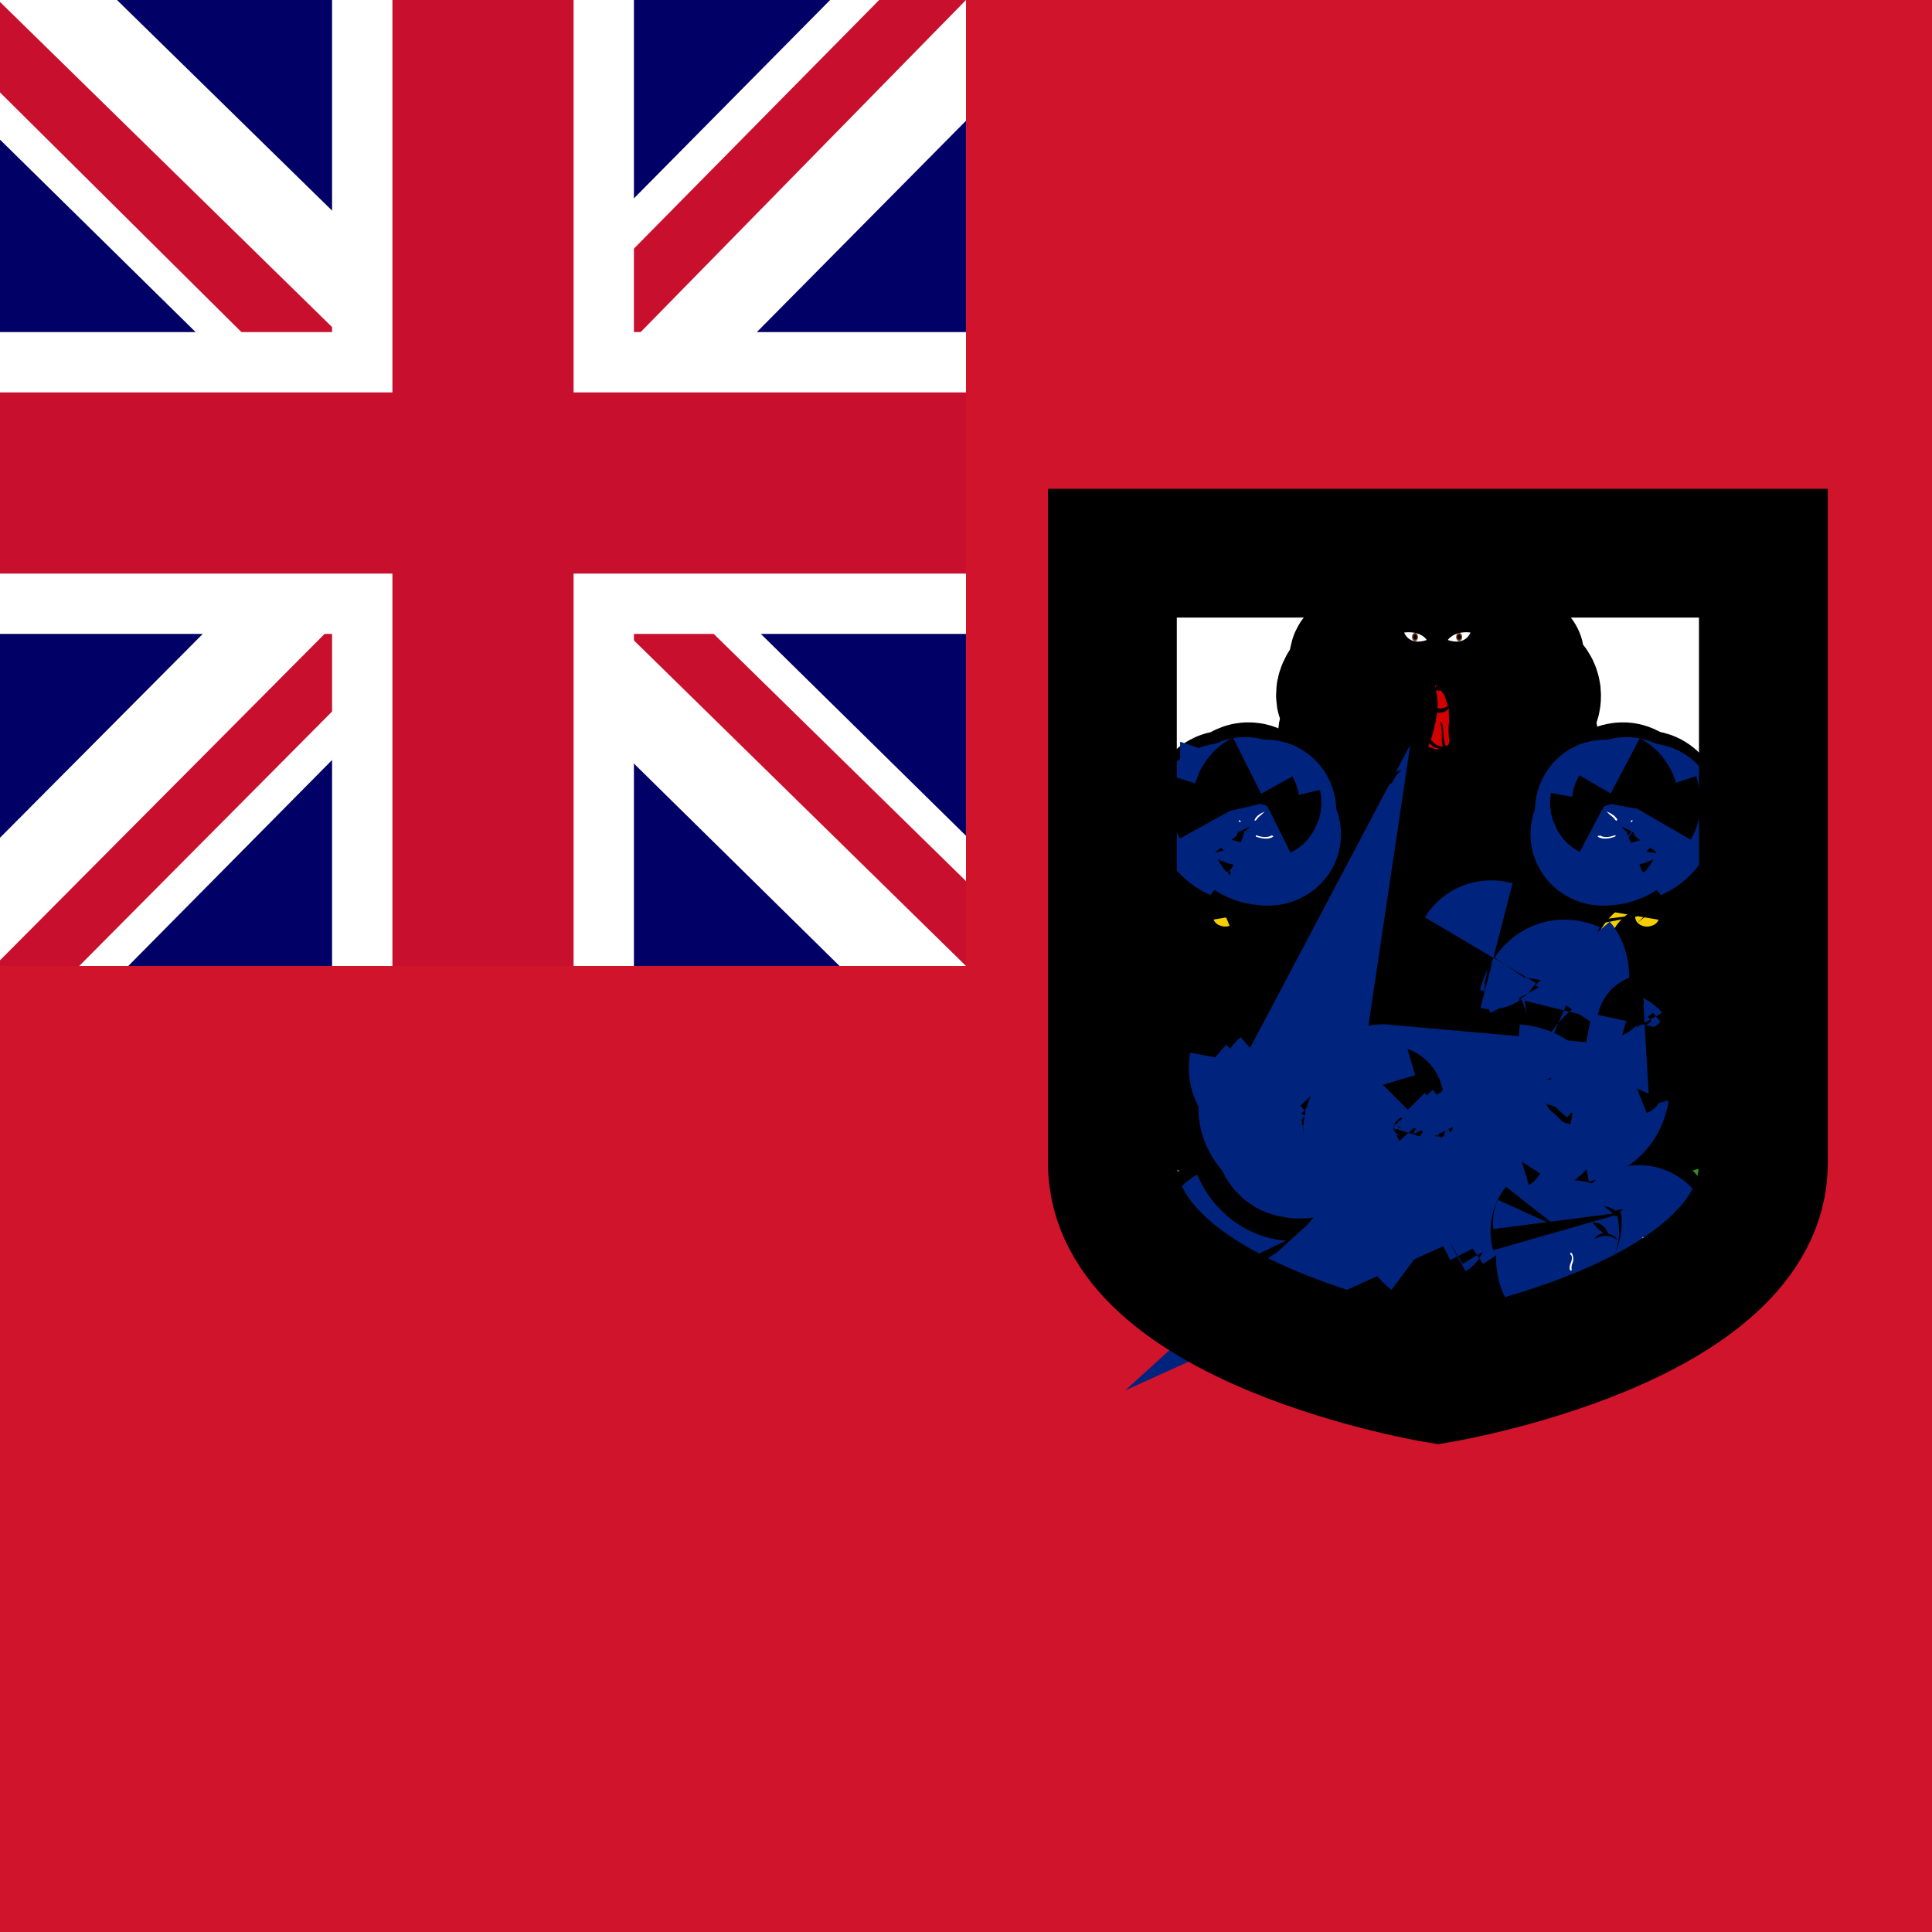 <svg width="18" height="18" viewBox="0 0 18 18" fill="none" xmlns="http://www.w3.org/2000/svg">
<rect x="0" y="0" width="18" height="18" fill="#333333" stroke="none"/>
<g id="bm" clip-path="url(#clip0_186_5361)">
<path id="Vector" d="M0 0H18V18H0V0Z" fill="#CF142B"/>
<path id="Vector_2" d="M0 0H9V9H0V0Z" fill="#000066"/>
<path id="Vector_3" d="M9 0V1.125L5.66 4.5L9 7.787V9H7.822L4.465 5.695L1.195 9H0V7.805L3.27 4.518L0 1.301V0H1.09L4.465 3.305L7.734 0H9Z" fill="white"/>
<path id="Vector_4" d="M3.234 5.695L3.428 6.293L0.738 9H0V8.947L3.234 5.695ZM5.414 5.484L6.363 5.625L9 8.209V9L5.414 5.484ZM9 0L5.625 3.445L5.555 2.672L8.191 0H9ZM0 0.018L3.393 3.34L2.355 3.199L0 0.861V0.018Z" fill="#C8102E"/>
<path id="Vector_5" d="M3.094 0V9H5.906V0H3.094ZM0 3.094V5.906H9V3.094H0Z" fill="white"/>
<path id="Vector_6" d="M0 3.656V5.344H9V3.656H0ZM3.656 0V9H5.344V0H3.656Z" fill="#C8102E"/>
<path id="Vector_7" d="M16.418 5.154V10.835C16.418 12.351 13.391 12.847 13.391 12.847C13.391 12.847 10.35 12.354 10.35 10.829V5.154H16.418Z" fill="white"/>
<path id="Vector_8" d="M16.418 10.835C16.418 12.35 13.391 12.846 13.391 12.846C13.391 12.846 10.35 12.354 10.35 10.828C10.35 10.828 10.35 10.705 10.413 10.638C10.413 10.638 10.378 10.888 10.571 11.081C10.571 11.081 10.42 10.807 10.571 10.543C10.571 10.543 10.515 10.888 10.726 11.081C10.726 11.081 10.61 10.803 10.74 10.494C10.74 10.494 10.677 10.997 10.909 11.102C10.909 11.102 10.972 10.807 10.877 10.624C10.877 10.624 11.039 10.688 11.028 11.109C11.028 11.109 11.081 11.046 11.091 10.74C11.091 10.74 11.102 11.092 11.218 11.173C11.218 11.173 11.26 11.137 11.204 10.979C11.151 10.825 11.225 10.768 11.239 10.768C11.239 10.768 11.214 10.944 11.359 11.078C11.359 11.078 11.299 10.8 11.387 10.761C11.387 10.761 11.366 10.997 11.552 11.046C11.552 11.046 11.566 10.979 11.524 10.905C11.524 10.905 11.489 10.818 11.517 10.747C11.517 10.747 11.573 10.958 11.654 10.993C11.654 10.993 11.608 10.867 11.654 10.747C11.654 10.747 11.661 10.923 11.823 10.997C11.823 10.997 11.717 10.856 11.752 10.709L12.765 10.758L13.289 10.782L14.86 10.677L15.127 10.441C15.127 10.441 15.236 10.585 15.068 10.821C15.068 10.821 15.233 10.793 15.289 10.529C15.289 10.529 15.356 10.673 15.264 10.839C15.264 10.839 15.447 10.649 15.475 10.441C15.475 10.441 15.546 10.645 15.37 10.863C15.37 10.863 15.528 10.807 15.595 10.579C15.595 10.579 15.648 10.719 15.496 10.912C15.496 10.912 15.781 10.768 15.778 10.456C15.778 10.456 15.89 10.624 15.757 10.863C15.757 10.863 15.897 10.733 15.918 10.536C15.918 10.536 15.996 10.624 15.908 10.867C15.908 10.867 16.084 10.698 16.115 10.519C16.115 10.519 16.15 10.688 15.999 10.898C15.999 10.898 16.105 10.87 16.203 10.666C16.203 10.666 16.228 10.751 16.14 10.898C16.14 10.898 16.235 10.881 16.298 10.691C16.298 10.691 16.312 10.803 16.28 10.902C16.28 10.902 16.358 10.856 16.375 10.645C16.375 10.645 16.414 10.712 16.414 10.8V10.828L16.418 10.835Z" fill="#2F8F22"/>
<path id="Vector_9" d="M14.861 7.548C14.861 7.548 14.755 7.57 14.618 7.527C14.485 7.485 14.428 7.503 14.386 7.527C14.386 7.527 14.443 7.418 14.309 7.33C14.309 7.33 14.351 7.443 14.291 7.492C14.291 7.492 14.267 7.517 14.232 7.482C14.232 7.482 14.186 7.429 14.137 7.397C14.137 7.397 14.249 7.355 14.228 7.239C14.207 7.123 14.144 7.112 14.116 7.095C14.11 7.123 14.11 7.151 14.116 7.179C14.116 7.179 13.989 7.109 14.158 7.014C14.327 6.919 14.298 6.859 14.263 6.81C14.231 6.76 14.189 6.717 14.14 6.684C14.14 6.684 14.175 6.74 14.165 6.786C14.161 6.828 14.081 6.856 14.098 6.782C14.116 6.698 14.098 6.712 14.098 6.631C14.098 6.631 14.246 6.68 14.309 6.532C14.309 6.532 14.362 6.381 14.175 6.307C14.175 6.307 14.221 6.371 14.2 6.413C14.2 6.413 14.158 6.49 14.112 6.434C14.066 6.374 14.031 6.357 14.035 6.286C14.035 6.286 14.21 6.311 14.161 6.121C14.161 6.121 14.133 6.248 13.908 6.079C13.908 6.079 14.056 5.931 13.996 5.812C13.996 5.812 13.982 5.759 13.827 5.787C13.827 5.787 13.961 5.703 13.905 5.629C13.905 5.629 13.877 5.583 13.746 5.643C13.746 5.643 13.796 5.562 13.669 5.467C13.669 5.467 13.588 5.509 13.546 5.552C13.546 5.552 13.462 5.446 13.405 5.4C13.405 5.4 13.307 5.439 13.282 5.552C13.282 5.552 13.233 5.499 13.131 5.467C13.131 5.467 13.079 5.566 13.145 5.643C13.145 5.643 13.096 5.643 13.008 5.604C13.008 5.604 12.906 5.562 12.924 5.643C12.938 5.727 12.945 5.748 12.966 5.791C12.966 5.791 12.741 5.738 12.748 5.861C12.751 5.903 12.761 5.944 12.78 5.981C12.799 6.019 12.825 6.052 12.857 6.079C12.857 6.079 12.73 6.248 12.621 6.121C12.621 6.121 12.579 6.163 12.664 6.269C12.664 6.269 12.748 6.357 12.678 6.416C12.678 6.416 12.59 6.487 12.548 6.346C12.548 6.346 12.4 6.49 12.572 6.599C12.572 6.599 12.681 6.662 12.794 6.564C12.794 6.564 12.759 6.845 12.653 6.789C12.653 6.789 12.59 6.747 12.702 6.687C12.702 6.687 12.534 6.666 12.509 6.828C12.509 6.828 12.488 6.951 12.636 7.004C12.636 7.004 12.745 7.046 12.632 7.13C12.632 7.13 12.548 7.19 12.6 7.285C12.6 7.285 12.664 7.383 12.502 7.397C12.502 7.397 12.418 7.397 12.382 7.383C12.382 7.383 12.347 7.454 12.372 7.524C12.372 7.524 12.287 7.464 12.108 7.531C11.922 7.601 11.932 7.552 11.922 7.573L11.869 7.657C11.869 7.657 11.964 7.784 11.968 7.773L11.947 7.914L11.999 7.935L12.375 7.766L12.762 7.566L13.079 7.58L13.272 7.626L13.528 7.647L13.718 7.548H13.986L14.277 7.696L14.615 7.896L14.791 7.932L14.924 7.921V7.647L14.861 7.548Z" fill="#D40000" stroke="black" stroke-width="1.2" stroke-linejoin="round"/>
<path id="Vector_10" d="M11.799 7.865C11.799 7.865 11.943 7.942 12.009 7.854C12.009 7.854 12.087 7.699 11.911 7.643C11.911 7.643 12.006 7.531 11.9 7.425C11.9 7.425 11.848 7.369 11.756 7.408C11.756 7.408 11.714 7.327 11.626 7.33C11.626 7.33 11.542 7.33 11.517 7.418C11.517 7.418 11.408 7.376 11.348 7.439C11.348 7.439 11.243 7.552 11.384 7.643L11.489 7.654L11.588 7.604L11.7 7.636C11.7 7.636 11.672 7.749 11.799 7.865Z" fill="#D40000" stroke="black" stroke-width="1.2" stroke-linejoin="round"/>
<path id="Vector_11" d="M15.082 7.597C15.13 7.592 15.18 7.602 15.223 7.626C15.265 7.65 15.3 7.686 15.321 7.731C15.416 7.949 15.215 8.068 15.215 8.068C15.229 8.114 15.233 8.181 15.233 8.181C15.511 8.216 15.461 8.525 15.461 8.525L15.367 8.448C15.208 8.385 15.04 8.525 14.924 8.75C14.807 8.982 14.86 9.084 14.881 9.359C14.902 9.629 15.342 9.795 15.342 9.795L14.997 10.674C14.864 11.025 14.579 10.881 14.495 10.803C14.417 10.733 14.396 10.775 14.357 10.803C14.315 10.839 14.544 11.014 14.126 11.183C13.718 11.348 13.644 11.475 13.573 11.517C13.507 11.559 13.222 11.535 13.197 11.496C13.162 11.461 13.18 11.461 13.071 11.394C12.965 11.334 12.786 11.271 12.589 11.176C12.392 11.081 12.396 10.958 12.399 10.934C12.399 10.909 12.47 10.705 12.238 10.867C12.005 11.032 11.809 10.79 11.809 10.79C11.767 10.73 11.57 10.213 11.57 10.213C11.529 10.069 11.479 9.928 11.418 9.791C11.418 9.791 11.408 9.819 11.58 9.721C11.745 9.626 11.826 9.464 11.886 9.302C11.942 9.141 11.886 8.863 11.865 8.81C11.844 8.754 11.717 8.497 11.559 8.445C11.401 8.388 11.292 8.529 11.292 8.529C11.292 8.529 11.246 8.213 11.524 8.177C11.524 8.177 11.524 8.114 11.541 8.068C11.541 8.068 11.345 7.949 11.436 7.731C11.436 7.731 11.499 7.58 11.675 7.597L11.633 7.682C11.633 7.682 11.591 8.125 12.241 7.829C12.892 7.527 12.87 7.471 13.247 7.661L13.514 7.657C13.514 7.657 13.904 7.471 14.03 7.552C14.157 7.632 14.604 7.882 14.604 7.882C14.604 7.882 15.04 8.047 15.131 7.741L15.082 7.597Z" fill="#64B4D1" stroke="black" stroke-width="1.2"/>
<path id="Vector_12" d="M13.117 9.527C13.117 9.527 13.095 9.39 13.074 9.302C13.074 9.302 13.025 9.165 13.11 9.063L13.208 8.947C13.208 8.947 13.271 8.863 13.349 8.852C13.349 8.852 13.433 8.852 13.437 8.835C13.444 8.817 13.531 8.676 13.739 8.835C13.739 8.835 13.799 8.729 13.904 8.708C13.904 8.708 14.01 8.68 14.066 8.757C14.066 8.757 14.185 8.666 14.291 8.817C14.291 8.817 14.431 8.733 14.544 8.898C14.544 8.898 14.681 8.828 14.769 8.972C14.857 9.123 14.839 9.183 14.839 9.183L14.91 9.422L15.138 9.703L14.6 9.907H14.358L13.876 10.034L13.022 10.1L12.786 9.819L13.12 9.527H13.117Z" fill="white" stroke="#00247D" stroke-width="1.2" stroke-miterlimit="10"/>
<path id="Vector_13" d="M12.396 10.951C12.396 10.951 12.27 10.955 12.203 10.993C12.14 11.021 12.09 11.057 12.017 11.106C12.017 11.106 11.978 11.152 11.83 11.123C11.83 11.123 11.581 11.064 11.581 11.264C11.581 11.264 11.268 11.285 11.394 11.556C11.394 11.556 11.479 11.767 11.655 11.619C11.655 11.619 11.542 11.777 11.76 11.841C11.76 11.841 11.915 11.883 11.96 11.718C11.96 11.718 11.985 11.654 11.925 11.577C11.925 11.577 12.002 11.563 12.052 11.482C12.052 11.482 11.894 11.686 12.069 11.763C12.069 11.763 12.291 11.816 12.305 11.588C12.305 11.588 12.284 11.475 12.372 11.436C12.372 11.436 12.547 11.394 12.621 11.204C12.621 11.204 12.372 11.067 12.396 10.951ZM11.88 8.93C11.88 8.93 11.683 8.842 11.588 8.93C11.588 8.93 11.461 8.852 11.324 8.93C11.324 8.93 11.194 9.014 11.102 9.113C11.102 9.113 11.039 9.165 11.06 9.338C11.06 9.338 11.095 9.461 11.074 9.517C11.074 9.517 11.032 9.51 10.944 9.615C10.944 9.615 10.839 9.738 10.733 9.626C10.733 9.626 10.769 9.787 10.951 9.759C10.951 9.759 10.864 9.83 10.937 10.005C10.937 10.005 10.997 10.132 10.902 10.294C10.902 10.294 11.064 10.23 11.06 10.041C11.06 10.041 11.043 9.914 11.095 9.83C11.095 9.83 11.043 9.907 11.152 10.079C11.152 10.079 11.236 10.206 11.169 10.332C11.169 10.332 11.324 10.276 11.31 10.086C11.292 9.896 11.204 9.974 11.261 9.798C11.261 9.798 11.278 9.889 11.324 9.939C11.359 9.968 11.385 10.007 11.4 10.05C11.415 10.093 11.418 10.14 11.408 10.185C11.408 10.185 11.5 10.065 11.479 9.946C11.473 9.892 11.457 9.839 11.433 9.791L11.725 9.622L11.876 9.359L11.88 8.93Z" fill="#D40000" stroke="black" stroke-width="1.2" stroke-linejoin="round"/>
<path id="Vector_14" d="M11.433 9.686C11.433 9.686 11.306 9.679 11.292 9.581M11.074 9.518C11.074 9.518 11.116 9.518 11.159 9.56C11.159 9.56 11.183 9.602 11.229 9.595" stroke="black" stroke-width="1.2" stroke-miterlimit="10"/>
<path id="Vector_15" d="M11.612 9.323C11.612 9.323 11.548 9.323 11.51 9.295C11.51 9.295 11.475 9.27 11.457 9.309C11.457 9.309 11.422 9.365 11.482 9.39C11.482 9.39 11.562 9.432 11.44 9.509C11.44 9.509 11.58 9.453 11.524 9.383C11.524 9.383 11.46 9.341 11.482 9.323C11.482 9.323 11.489 9.309 11.517 9.323C11.541 9.344 11.591 9.337 11.612 9.323Z" fill="black"/>
<path id="Vector_16" d="M13.536 9.668L13.606 9.646L13.117 7.959H13.1L13.536 9.668Z" fill="#784421" stroke="black" stroke-width="1.2"/>
<path id="Vector_17" d="M11.9 11.543C11.9 11.543 11.788 11.476 11.69 11.553C11.69 11.553 11.704 11.511 11.777 11.493C11.777 11.493 11.816 11.381 11.925 11.391C11.925 11.391 11.879 11.448 11.819 11.49C11.819 11.49 11.886 11.497 11.907 11.543H11.9Z" fill="black"/>
<path id="Vector_18" d="M11.496 11.805C11.496 11.805 11.314 11.692 11.416 11.499C11.416 11.499 11.444 11.446 11.5 11.457C11.5 11.457 11.613 11.492 11.525 11.65C11.525 11.65 11.479 11.752 11.5 11.808L11.496 11.805ZM11.869 11.991C11.869 11.991 11.609 11.871 11.69 11.667C11.69 11.667 11.714 11.597 11.771 11.604C11.771 11.604 11.873 11.611 11.852 11.745C11.852 11.745 11.823 11.871 11.869 11.991Z" fill="#64B4D1" stroke="#00247D" stroke-width="1.2" stroke-miterlimit="2.6"/>
<path id="Vector_19" d="M11.813 11.236C11.813 11.236 11.735 11.296 11.707 11.335C11.707 11.335 11.672 11.293 11.63 11.271C11.63 11.271 11.679 11.261 11.704 11.282C11.704 11.282 11.746 11.247 11.813 11.236Z" fill="black"/>
<path id="Vector_20" d="M12.045 11.938C12.045 11.938 12.256 11.889 12.214 11.675C12.214 11.675 12.193 11.583 12.108 11.597C12.108 11.597 12.003 11.625 12.069 11.759C12.069 11.759 12.112 11.85 12.045 11.938Z" fill="#64B4D1" stroke="#00247D" stroke-width="1.2" stroke-miterlimit="2.6"/>
<path id="Vector_21" d="M12.972 7.478L13.173 7.545C13.173 7.545 13.359 7.625 13.602 7.545L13.788 7.474L13.661 7.664V7.766L13.739 7.879C13.739 7.879 13.69 7.9 13.549 7.808C13.549 7.808 13.394 7.689 13.208 7.808C13.208 7.808 13.102 7.879 13.021 7.879L13.141 7.745L13.095 7.622L12.969 7.471L12.972 7.478Z" fill="#F5CE00" stroke="black" stroke-width="1.2" stroke-miterlimit="2.6"/>
<path id="Vector_22" d="M12.126 11.69C12.126 11.69 12.133 11.675 12.126 11.672L12.108 11.679C12.108 11.679 12.087 11.714 12.108 11.763C12.108 11.763 12.126 11.795 12.115 11.827L12.119 11.841C12.119 11.841 12.129 11.837 12.129 11.827C12.129 11.827 12.14 11.798 12.119 11.763C12.119 11.763 12.098 11.714 12.126 11.69Z" fill="white"/>
<path id="Vector_23" d="M14.952 7.865C14.952 7.865 14.808 7.942 14.741 7.854C14.741 7.854 14.671 7.699 14.847 7.643C14.847 7.643 14.748 7.531 14.847 7.425C14.847 7.425 14.903 7.369 14.995 7.408C14.995 7.408 15.037 7.327 15.125 7.33C15.125 7.33 15.209 7.33 15.234 7.418C15.234 7.418 15.346 7.376 15.409 7.439C15.409 7.439 15.508 7.552 15.364 7.643L15.265 7.654L15.163 7.604L15.054 7.636C15.054 7.636 15.082 7.749 14.952 7.865Z" fill="#D40000" stroke="black" stroke-width="1.2" stroke-linejoin="round"/>
<path id="Vector_24" d="M13.789 7.748C13.789 7.748 13.789 7.776 13.76 7.783C13.76 7.783 13.725 7.794 13.704 7.751V7.741C13.704 7.723 13.697 7.671 13.753 7.625C13.753 7.625 13.848 7.551 14.024 7.642C14.194 7.738 14.367 7.826 14.544 7.906C14.544 7.906 14.65 7.962 14.819 7.969C14.819 7.969 15.051 7.987 15.146 7.825C15.146 7.825 15.223 7.702 15.146 7.621C15.146 7.621 15.117 7.586 15.068 7.593C15.043 7.599 15.02 7.614 15.005 7.635C15.005 7.635 14.966 7.685 15.005 7.723C15.005 7.723 15.061 7.758 15.082 7.688C15.082 7.695 15.1 7.748 15.072 7.79C15.072 7.79 14.931 8.001 14.544 7.787L14.045 7.502C14.045 7.502 13.792 7.372 13.637 7.576C13.637 7.576 13.514 7.744 13.672 7.853C13.672 7.853 13.792 7.924 13.862 7.811C13.862 7.811 13.926 7.702 13.827 7.657C13.827 7.657 13.746 7.614 13.711 7.699C13.676 7.783 13.774 7.804 13.781 7.744C13.781 7.744 13.781 7.73 13.792 7.744L13.789 7.748Z" fill="#F5CE00" stroke="black" stroke-width="1.2" stroke-miterlimit="2.6"/>
<path id="Vector_25" d="M11.788 8.62V8.304C11.788 8.276 11.788 8.262 11.83 8.226C11.865 8.198 11.908 8.146 11.96 8.286C11.96 8.286 12.073 8.163 12.111 8.146C12.111 8.146 12.178 8.093 12.224 8.17C12.224 8.17 12.284 8.079 12.329 8.058C12.329 8.058 12.442 7.987 12.445 8.205L12.533 8.121C12.533 8.121 12.604 8.068 12.681 8.146C12.681 8.146 12.808 8.272 12.822 8.307C12.822 8.307 12.853 8.342 12.857 8.402C12.857 8.402 12.857 8.473 12.892 8.508C12.892 8.508 12.934 8.543 12.969 8.55C12.969 8.55 13.057 8.553 13.096 8.641C13.096 8.641 13.11 8.624 13.156 9.035V9.791L12.649 10.392L11.834 10.16L11.51 10.023L11.437 9.791L11.753 9.583L11.918 9.126L11.869 8.799L11.788 8.617V8.62Z" fill="#E4CB5E" stroke="black" stroke-width="1.2" stroke-miterlimit="2.6"/>
<path id="Vector_26" d="M14.027 9.014L14.069 8.961L14.157 8.891C14.157 8.891 14.298 9.256 14.305 9.337V9.45C14.305 9.45 14.516 9.506 14.555 9.826L14.379 10.149L14.108 9.995L14.027 9.942V9.014Z" fill="#784421" stroke="black" stroke-width="1.2"/>
<path id="Vector_27" d="M11.45 11.544C11.45 11.544 11.457 11.534 11.45 11.523L11.433 11.537C11.433 11.537 11.377 11.597 11.422 11.692C11.422 11.692 11.422 11.706 11.436 11.699C11.436 11.699 11.443 11.699 11.436 11.689C11.436 11.689 11.394 11.604 11.45 11.548V11.544Z" fill="white"/>
<path id="Vector_28" d="M12.27 11.482C12.27 11.482 12.273 11.454 12.259 11.425C12.259 11.425 12.245 11.404 12.249 11.373M12.445 8.205C12.445 8.205 12.445 8.286 12.47 8.346C12.491 8.402 12.576 8.504 12.576 8.553" stroke="black" stroke-width="1.2" stroke-miterlimit="10"/>
<path id="Vector_29" d="M14.358 10.951C14.358 10.951 14.484 10.955 14.551 10.993C14.618 11.021 14.667 11.057 14.745 11.106C14.745 11.106 14.78 11.152 14.924 11.123C14.924 11.123 15.181 11.064 15.181 11.264C15.181 11.264 15.486 11.285 15.36 11.556C15.36 11.556 15.275 11.767 15.1 11.619C15.1 11.619 15.212 11.777 14.994 11.841C14.994 11.841 14.839 11.883 14.794 11.718C14.794 11.718 14.769 11.654 14.829 11.577C14.829 11.577 14.759 11.563 14.706 11.482C14.706 11.482 14.864 11.686 14.688 11.763C14.688 11.763 14.467 11.816 14.453 11.588C14.453 11.588 14.47 11.475 14.386 11.436C14.386 11.436 14.21 11.394 14.133 11.204C14.133 11.204 14.382 11.067 14.358 10.951Z" fill="#D40000" stroke="black" stroke-width="1.2" stroke-linejoin="round"/>
<path id="Vector_30" d="M12.347 8.557L12.558 10.238M12.396 8.554L12.631 10.122M12.438 8.547L12.709 10.101" stroke="black" stroke-width="1.2" stroke-miterlimit="10"/>
<path id="Vector_31" d="M12.867 9.966L12.941 9.941L12.449 8.254H12.435L12.867 9.966Z" fill="#784421" stroke="black" stroke-width="1.2"/>
<path id="Vector_32" d="M12.586 8.482L13.085 9.73M12.558 8.5L13.032 9.801" stroke="black" stroke-width="1.2" stroke-miterlimit="10"/>
<path id="Vector_33" d="M11.777 11.869C11.777 11.869 11.717 11.817 11.724 11.718C11.724 11.718 11.724 11.697 11.717 11.694C11.717 11.694 11.703 11.69 11.703 11.715C11.703 11.715 11.689 11.817 11.759 11.873C11.759 11.873 11.763 11.883 11.77 11.88C11.77 11.88 11.781 11.88 11.77 11.869H11.777Z" fill="white"/>
<path id="Vector_34" d="M12.614 8.465L13.117 9.604M12.48 8.535L12.797 10.072" stroke="black" stroke-width="1.2" stroke-miterlimit="10"/>
<path id="Vector_35" d="M15.025 9.668C14.8 9.541 14.751 9.267 14.751 9.267C14.72 9.097 14.741 8.922 14.811 8.764C14.951 8.462 15.198 8.402 15.198 8.402C15.198 8.402 14.959 8.571 14.888 8.796C14.888 8.796 14.839 8.989 14.871 9.172C14.899 9.366 14.885 9.316 14.93 9.464L15.025 9.675V9.668Z" fill="#F5CE00" stroke="black" stroke-width="1.2" stroke-miterlimit="2.6"/>
<path id="Vector_36" d="M14.063 8.955L13.131 9.254L13.078 9.676C12.857 9.996 12.403 10.052 12.403 10.052L12.755 10.428L13.426 10.569L13.785 10.294L14.108 9.999C14.073 9.841 14.091 9.605 14.091 9.605C14.091 9.563 14.108 9.472 14.108 9.472C14.108 9.472 14.052 9.096 14.066 8.962L14.063 8.955Z" fill="#784421" stroke="black" stroke-width="1.2"/>
<path id="Vector_37" d="M13.092 9.57C13.092 9.57 13.707 9.377 14.076 9.219M12.793 9.922C12.793 9.922 13.566 9.781 14.108 9.472L14.305 9.338" stroke="black" stroke-width="1.2" stroke-miterlimit="10"/>
<path id="Vector_38" d="M14.306 9.449L14.095 9.604C14.095 9.604 13.23 9.998 12.572 10.012M14.091 9.885C14.091 9.885 13.427 10.226 13.05 10.23" stroke="black" stroke-width="1.2" stroke-miterlimit="10"/>
<path id="Vector_39" d="M14.878 8.93C14.878 8.93 15.075 8.842 15.17 8.93C15.17 8.93 15.296 8.852 15.44 8.93C15.44 8.93 15.563 9.014 15.658 9.113C15.658 9.113 15.722 9.165 15.701 9.338C15.701 9.338 15.665 9.461 15.687 9.517C15.687 9.517 15.729 9.51 15.813 9.615C15.813 9.615 15.926 9.738 16.024 9.626C16.024 9.626 15.992 9.787 15.813 9.759C15.813 9.759 15.898 9.83 15.82 10.005C15.82 10.005 15.767 10.132 15.855 10.294C15.855 10.294 15.694 10.23 15.704 10.041C15.704 10.041 15.715 9.914 15.669 9.83C15.669 9.83 15.715 9.907 15.606 10.079C15.606 10.079 15.525 10.206 15.595 10.332C15.595 10.332 15.433 10.276 15.454 10.086C15.465 9.896 15.56 9.974 15.497 9.798C15.497 9.798 15.486 9.889 15.44 9.939C15.405 9.968 15.379 10.007 15.364 10.05C15.349 10.093 15.347 10.14 15.356 10.185C15.356 10.185 15.265 10.065 15.286 9.946C15.307 9.823 15.324 9.791 15.324 9.791L15.033 9.622L14.885 9.359L14.878 8.93Z" fill="#D40000" stroke="black" stroke-width="1.2" stroke-linejoin="round"/>
<path id="Vector_40" d="M11.531 9.998C11.531 9.998 11.56 9.868 11.679 9.914C11.679 9.914 11.721 9.703 11.953 9.696C12.178 9.689 12.192 9.921 12.192 9.935C12.192 9.935 12.263 9.836 12.368 9.847C12.368 9.847 12.565 9.836 12.498 10.146L12.533 10.188C12.533 10.188 12.674 9.84 12.98 9.928C12.98 9.928 13.272 10.019 13.085 10.304C13.085 10.304 13.229 10.497 13.352 10.48C13.479 10.462 13.588 10.423 13.708 10.205C13.834 9.987 14.119 9.952 14.189 9.966C14.26 9.977 14.319 10.03 14.33 10.079C14.33 10.079 14.485 9.576 15.03 9.65L15.248 9.766L15.332 9.801L15.205 10.153L14.906 10.828L14.678 10.898L14.439 10.761L14.354 10.803L14.351 11.011L14.035 11.236L13.817 11.323L13.578 11.492L13.521 11.64C13.521 11.64 13.391 11.58 13.24 11.64L13.187 11.513L13.047 11.383L12.502 11.123L12.403 10.807L12.305 10.761L12.192 10.887L12.031 10.909L11.788 10.74L11.524 10.002L11.531 9.998Z" fill="white" stroke="#00247D" stroke-width="1.2" stroke-miterlimit="10"/>
<path id="Vector_41" d="M13.904 7.523C13.904 7.523 13.693 7.516 13.704 7.734" stroke="black" stroke-width="1.2" stroke-miterlimit="2.6"/>
<path id="Vector_42" d="M15.272 9.819C14.91 9.707 14.812 9.316 14.812 9.316C14.77 9.134 14.786 8.944 14.857 8.772C15.026 8.385 15.3 8.385 15.3 8.385C15.337 8.379 15.374 8.387 15.404 8.408C15.434 8.429 15.455 8.461 15.462 8.497C15.473 8.582 15.416 8.613 15.416 8.613C15.318 8.666 15.255 8.596 15.255 8.596C15.212 8.539 15.248 8.494 15.248 8.494C15.272 8.459 15.318 8.48 15.318 8.48C15.36 8.487 15.353 8.536 15.353 8.536C15.353 8.536 15.364 8.48 15.311 8.473C15.311 8.473 15.198 8.448 15.072 8.606C15.072 8.606 14.903 8.821 14.903 9.102C14.903 9.102 14.882 9.622 15.423 9.756C15.423 9.756 15.364 9.84 15.258 10.146C15.258 10.146 15.142 10.54 15.033 10.754C15.033 10.754 14.882 11.057 14.548 10.934C14.548 10.934 14.351 10.846 14.351 10.705C14.351 10.705 14.337 10.572 14.457 10.565C14.457 10.565 14.573 10.554 14.573 10.652C14.573 10.652 14.573 10.758 14.446 10.737C14.446 10.737 14.404 10.726 14.411 10.684C14.411 10.684 14.418 10.642 14.471 10.663C14.527 10.684 14.471 10.663 14.471 10.659C14.471 10.659 14.45 10.649 14.428 10.659C14.428 10.659 14.407 10.659 14.407 10.695C14.407 10.695 14.407 10.716 14.435 10.733L14.492 10.74C14.492 10.74 14.527 10.811 14.601 10.835C14.642 10.848 14.686 10.85 14.729 10.843C14.771 10.836 14.812 10.819 14.847 10.793C14.894 10.752 14.93 10.7 14.952 10.642C15.024 10.488 15.087 10.329 15.139 10.167C15.139 10.167 15.202 9.967 15.255 9.861L15.272 9.819Z" fill="#F5CE00" stroke="black" stroke-width="1.2" stroke-miterlimit="2.6"/>
<path id="Vector_43" d="M14.249 10.807C14.249 10.807 14.32 10.8 14.32 10.86C14.32 10.86 14.32 10.944 14.207 10.927C14.207 10.927 14.102 10.906 14.14 10.786C14.14 10.786 14.165 10.705 14.267 10.716C14.267 10.716 14.362 10.716 14.408 10.849C14.408 10.849 14.439 10.965 14.379 11.06C14.316 11.166 14.161 11.236 14.088 11.271C14.088 11.271 13.778 11.387 13.687 11.458C13.687 11.458 13.546 11.559 13.613 11.655C13.613 11.655 13.637 11.693 13.669 11.693C13.669 11.693 13.711 11.693 13.718 11.651C13.718 11.651 13.718 11.676 13.69 11.686C13.69 11.686 13.662 11.7 13.634 11.676C13.634 11.676 13.599 11.64 13.623 11.591C13.623 11.591 13.662 11.535 13.75 11.57C13.75 11.57 13.82 11.609 13.792 11.686C13.792 11.686 13.764 11.76 13.676 11.756C13.676 11.756 13.606 11.756 13.56 11.714C13.493 11.64 13.49 11.503 13.553 11.433C13.553 11.433 13.609 11.359 13.722 11.306L14.038 11.183C14.123 11.152 14.199 11.103 14.263 11.039C14.263 11.039 14.309 10.99 14.327 10.899C14.327 10.899 14.337 10.828 14.295 10.814L14.253 10.804L14.249 10.807Z" fill="#F5CE00" stroke="black" stroke-width="1.2" stroke-miterlimit="2.6"/>
<path id="Vector_44" d="M14.256 10.807C14.256 10.807 14.333 10.793 14.379 10.885C14.379 10.885 14.403 10.938 14.407 10.973M14.435 10.656C14.435 10.656 14.358 10.667 14.396 10.776C14.439 10.878 14.502 10.906 14.523 10.923" stroke="black" stroke-width="1.2" stroke-miterlimit="2.6"/>
<path id="Vector_45" d="M12.973 7.749C12.973 7.749 12.973 7.777 13.005 7.784C13.005 7.784 13.033 7.791 13.05 7.752L13.054 7.742C13.054 7.724 13.064 7.672 13.008 7.626C13.008 7.626 12.913 7.552 12.737 7.643C12.737 7.643 12.597 7.714 12.502 7.77C12.502 7.77 12.249 7.904 12.217 7.911C12.217 7.911 12.108 7.967 11.939 7.974C11.939 7.974 11.707 7.992 11.612 7.83C11.612 7.83 11.539 7.707 11.612 7.626C11.612 7.626 11.64 7.591 11.693 7.598C11.714 7.601 11.735 7.612 11.756 7.64C11.756 7.64 11.792 7.689 11.749 7.728C11.749 7.728 11.697 7.763 11.676 7.693C11.676 7.7 11.662 7.749 11.693 7.798C11.693 7.798 11.83 8.006 12.213 7.788L12.716 7.506C12.716 7.506 12.966 7.376 13.12 7.577C13.12 7.577 13.244 7.745 13.085 7.858C13.085 7.858 12.969 7.928 12.896 7.816C12.896 7.816 12.836 7.71 12.931 7.661C12.931 7.661 13.011 7.619 13.05 7.703C13.085 7.788 12.98 7.809 12.976 7.749C12.976 7.749 12.976 7.735 12.969 7.749H12.973ZM11.735 9.672C11.957 9.549 12.006 9.268 12.006 9.268C12.055 8.986 11.946 8.765 11.946 8.765C11.806 8.463 11.56 8.403 11.56 8.403C11.56 8.403 11.802 8.572 11.869 8.797C11.869 8.797 11.922 8.99 11.89 9.173C11.858 9.366 11.873 9.317 11.827 9.465L11.735 9.672Z" fill="#F5CE00" stroke="black" stroke-width="1.2" stroke-miterlimit="2.6"/>
<path id="Vector_46" d="M12.856 7.523C12.856 7.523 13.067 7.516 13.053 7.734" stroke="black" stroke-width="1.2" stroke-miterlimit="2.6"/>
<path id="Vector_47" d="M11.482 9.819C11.848 9.706 11.942 9.316 11.942 9.316C11.985 9.134 11.971 8.944 11.9 8.771C11.735 8.384 11.457 8.384 11.457 8.384C11.421 8.379 11.385 8.388 11.356 8.409C11.326 8.43 11.306 8.461 11.299 8.497C11.285 8.581 11.345 8.613 11.345 8.613C11.44 8.666 11.503 8.595 11.503 8.595C11.545 8.539 11.51 8.493 11.51 8.493C11.485 8.458 11.44 8.479 11.44 8.479C11.398 8.486 11.405 8.535 11.405 8.535C11.405 8.535 11.394 8.479 11.45 8.472C11.45 8.472 11.563 8.448 11.689 8.606C11.689 8.606 11.854 8.82 11.854 9.101C11.854 9.101 11.876 9.622 11.334 9.755C11.334 9.755 11.394 9.84 11.499 10.146C11.499 10.146 11.615 10.539 11.728 10.754C11.728 10.754 11.876 11.056 12.213 10.933C12.213 10.933 12.41 10.845 12.41 10.705C12.41 10.705 12.421 10.571 12.305 10.564C12.305 10.564 12.185 10.553 12.185 10.652C12.185 10.652 12.185 10.757 12.312 10.736C12.312 10.736 12.354 10.726 12.347 10.684C12.347 10.684 12.343 10.641 12.287 10.662C12.234 10.684 12.287 10.662 12.287 10.659C12.287 10.659 12.308 10.648 12.329 10.659C12.329 10.659 12.35 10.659 12.35 10.694C12.35 10.694 12.35 10.715 12.326 10.733L12.269 10.74C12.269 10.74 12.234 10.81 12.157 10.835C12.116 10.848 12.071 10.852 12.028 10.845C11.986 10.837 11.945 10.819 11.911 10.793C11.864 10.752 11.827 10.7 11.805 10.641C11.733 10.487 11.671 10.329 11.619 10.167C11.619 10.167 11.559 9.966 11.506 9.861L11.485 9.819H11.482Z" fill="#F5CE00" stroke="black" stroke-width="1.2" stroke-miterlimit="2.6"/>
<path id="Vector_48" d="M12.509 10.807C12.509 10.807 12.442 10.8 12.442 10.86C12.442 10.86 12.442 10.944 12.551 10.927C12.551 10.927 12.656 10.906 12.621 10.786C12.621 10.786 12.593 10.705 12.491 10.716C12.491 10.716 12.396 10.716 12.354 10.849C12.354 10.849 12.319 10.965 12.379 11.06C12.442 11.166 12.597 11.236 12.674 11.271C12.674 11.271 12.98 11.387 13.071 11.458C13.071 11.458 13.212 11.559 13.145 11.655C13.145 11.655 13.124 11.693 13.089 11.693C13.089 11.693 13.047 11.693 13.043 11.651C13.043 11.651 13.043 11.676 13.068 11.686C13.068 11.686 13.096 11.7 13.124 11.676C13.124 11.676 13.159 11.64 13.134 11.591C13.134 11.591 13.099 11.535 13.011 11.57C13.011 11.57 12.938 11.609 12.969 11.686C12.969 11.686 12.997 11.76 13.085 11.756C13.085 11.756 13.152 11.756 13.198 11.714C13.265 11.64 13.268 11.503 13.208 11.433C13.208 11.433 13.152 11.359 13.043 11.306C12.973 11.285 12.85 11.233 12.723 11.183C12.638 11.153 12.561 11.104 12.498 11.039C12.498 11.039 12.453 10.99 12.435 10.899C12.435 10.899 12.421 10.828 12.463 10.814L12.505 10.804L12.509 10.807Z" fill="#F5CE00" stroke="black" stroke-width="1.2" stroke-miterlimit="2.6"/>
<path id="Vector_49" d="M12.502 10.807C12.502 10.807 12.424 10.793 12.379 10.884C12.379 10.884 12.354 10.937 12.351 10.972M12.326 10.656C12.326 10.656 12.4 10.666 12.361 10.775C12.322 10.877 12.256 10.906 12.238 10.923M13.201 7.72C13.201 7.72 13.381 7.604 13.567 7.731M12.171 8.831C12.171 8.831 12.196 8.726 12.076 8.55L11.964 8.286M12.224 8.17L12.308 8.402L12.41 8.642" stroke="black" stroke-width="1.2" stroke-miterlimit="2.6"/>
<path id="Vector_50" d="M12.252 8.941C12.252 8.941 12.322 9.015 12.315 9.138M12.034 8.86C12.034 8.86 12.104 8.895 12.097 9.099C12.097 9.099 12.097 9.24 12.202 9.317M12.02 9.366C12.02 9.366 12.252 9.342 12.269 9.489C12.269 9.489 12.269 9.63 12.354 9.641C12.354 9.641 12.47 9.651 12.494 9.767M12.093 9.528C12.093 9.528 12.136 9.588 12.178 9.62M12.396 9.373C12.396 9.373 12.456 9.468 12.466 9.518M12.656 8.287C12.656 8.287 12.709 8.361 12.761 8.393M12.874 8.73C12.874 8.73 12.99 8.786 12.976 9.082C12.976 9.082 12.958 9.257 13.011 9.352" stroke="black" stroke-width="1.2" stroke-miterlimit="10"/>
<path id="Vector_51" d="M12.322 8.528L12.333 8.556C12.333 8.556 12.544 8.567 12.656 8.423L12.642 8.395C12.642 8.395 12.459 8.384 12.326 8.528H12.322Z" fill="#784421" stroke="black" stroke-width="1.2"/>
<path id="Vector_52" d="M13.078 9.65C13.078 9.65 13.806 9.439 14.087 9.312" stroke="black" stroke-width="1.2" stroke-miterlimit="10"/>
<path id="Vector_53" d="M13.004 8.314L12.997 8.293L13.349 8.152L13.359 8.18L13.004 8.314Z" fill="#784421" stroke="black" stroke-width="1.2"/>
<path id="Vector_54" d="M13.032 8.3L13.271 9.471M13.074 8.29L13.349 9.45M13.12 8.269L13.419 9.425M13.24 8.227L13.644 9.091M13.292 8.213L13.725 9.063M13.331 8.191L13.799 9.046M13.254 9.478L13.44 9.422M13.117 9.366C13.117 9.366 13.655 9.207 14.066 9.042M13.11 9.422C13.11 9.422 13.792 9.246 14.066 9.113M13.317 9.977L13.352 10.093L13.451 10.058L13.419 9.949M13.595 9.904L13.63 10.009L13.725 9.977L13.69 9.872M13.127 9.253L13.12 9.105L14.017 8.835L14.066 8.961M13.503 8.989L13.549 9.123M13.813 8.898L13.873 9.025M13.886 8.873L13.943 8.989M13.96 8.849L14.013 8.975M14.013 8.835L14.115 8.779L14.157 8.887M14.066 8.807L14.115 8.923" stroke="black" stroke-width="1.2" stroke-miterlimit="10"/>
<path id="Vector_55" d="M11.844 10.516C11.844 10.516 11.668 10.336 11.844 10.164C11.844 10.164 11.65 10.073 11.679 9.918M12.157 10.656C12.157 10.656 11.974 10.681 12.027 10.326C12.027 10.326 11.953 10.466 11.925 10.537C11.914 10.572 11.915 10.609 11.927 10.644C11.94 10.678 11.964 10.707 11.995 10.727C12.03 10.748 12.192 10.79 12.241 10.684M11.953 10.115C11.953 10.115 11.876 10.182 11.932 10.305M12.027 10.129C12.027 10.129 12.034 10.252 12.097 10.319M12.083 10.083C12.083 10.083 12.083 10.224 12.181 10.315M12.132 10.034C12.132 10.034 12.132 10.192 12.248 10.294M12.723 10.27C12.723 10.27 12.783 10.132 12.905 10.143C12.905 10.143 12.849 10.171 12.849 10.231C12.849 10.231 12.839 10.336 12.948 10.343C12.948 10.343 13.036 10.357 13.085 10.308" stroke="#00247D" stroke-width="1.2" stroke-miterlimit="10"/>
<path id="Vector_56" d="M13.025 10.868C13.025 10.868 12.709 10.72 12.744 10.512C12.744 10.512 12.758 10.386 12.884 10.323M12.814 10.456C12.814 10.456 12.786 10.544 12.849 10.607M12.884 10.396C12.884 10.396 12.846 10.495 12.912 10.565M12.962 10.344C12.962 10.344 12.916 10.428 12.969 10.502M12.677 10.889C12.677 10.889 12.846 11.04 12.979 11.04M12.621 10.938C12.621 10.938 12.782 11.065 12.881 11.085M12.565 10.973C12.565 10.973 12.761 11.145 12.881 11.156M13.363 11.318C13.363 11.318 13.173 11.423 13.324 11.536M13.239 11.205L13.556 11.043M13.317 11.261C13.317 11.261 13.637 11.068 13.728 11.026M13.482 11.279C13.482 11.279 13.753 11.096 13.904 11.015M13.661 11.265C13.661 11.265 13.851 11.124 14.03 11.015M14.094 10.836C14.094 10.836 14.002 10.699 13.7 10.836C13.7 10.836 13.812 10.734 14.03 10.653M14.333 10.08C14.333 10.08 14.357 10.189 14.333 10.256" stroke="#00247D" stroke-width="1.2" stroke-miterlimit="10"/>
<path id="Vector_57" d="M13.848 10.606C13.848 10.606 13.908 10.514 14.07 10.465C14.07 10.465 14.112 10.571 14.235 10.553C14.235 10.553 14.421 10.514 14.361 10.307C14.361 10.307 14.326 10.159 14.112 10.142M14.745 9.885C14.745 9.885 14.963 9.927 14.956 10.1C14.956 10.1 14.98 10.367 14.699 10.416M14.928 9.994C14.928 9.994 14.987 9.864 15.121 9.811M14.963 9.734C14.963 9.734 15.019 9.832 15.058 9.843M14.931 9.808L15.001 9.896M14.91 9.878C14.926 9.899 14.945 9.918 14.966 9.934M13.792 8.852C13.792 8.852 13.834 8.781 13.943 8.809M14.372 9.365C14.372 9.365 14.439 9.091 14.667 9.189M14.576 9.168C14.576 9.168 14.597 9.041 14.541 8.975M14.418 9.157C14.418 9.157 14.446 9.21 14.418 9.252" stroke="#00247D" stroke-width="1.2" stroke-miterlimit="10"/>
<path id="Vector_58" d="M14.888 11.989C14.888 11.989 15.148 11.873 15.071 11.669C15.071 11.669 15.046 11.599 14.987 11.606C14.987 11.606 14.885 11.61 14.902 11.747C14.902 11.747 14.938 11.88 14.885 11.993L14.888 11.989Z" fill="#64B4D1" stroke="#00247D" stroke-width="1.2" stroke-miterlimit="2.6"/>
<path id="Vector_59" d="M14.983 11.869C14.983 11.869 15.04 11.817 15.033 11.718C15.033 11.718 15.029 11.697 15.036 11.694C15.036 11.694 15.05 11.69 15.05 11.715C15.05 11.715 15.068 11.817 14.998 11.873C14.998 11.873 14.998 11.883 14.987 11.88C14.987 11.88 14.98 11.88 14.983 11.869Z" fill="white"/>
<path id="Vector_60" d="M15.257 11.805C15.257 11.805 15.444 11.692 15.342 11.499C15.342 11.499 15.314 11.446 15.257 11.457C15.257 11.457 15.145 11.492 15.233 11.65C15.233 11.65 15.275 11.752 15.257 11.808V11.805Z" fill="#64B4D1" stroke="#00247D" stroke-width="1.2" stroke-miterlimit="2.6"/>
<path id="Vector_61" d="M15.307 11.544C15.307 11.544 15.297 11.534 15.307 11.523L15.318 11.537C15.318 11.537 15.374 11.597 15.332 11.692C15.332 11.692 15.325 11.706 15.315 11.699V11.689C15.315 11.689 15.357 11.604 15.307 11.548V11.544Z" fill="white"/>
<path id="Vector_62" d="M14.709 11.938C14.709 11.938 14.505 11.889 14.544 11.675C14.544 11.675 14.562 11.583 14.649 11.597C14.649 11.597 14.755 11.625 14.688 11.759C14.688 11.759 14.646 11.85 14.709 11.938Z" fill="#64B4D1" stroke="#00247D" stroke-width="1.2" stroke-miterlimit="2.6"/>
<path id="Vector_63" d="M14.632 11.69C14.632 11.69 14.625 11.675 14.632 11.672C14.632 11.672 14.643 11.672 14.646 11.679C14.646 11.679 14.668 11.714 14.653 11.763C14.653 11.763 14.636 11.795 14.643 11.827C14.643 11.827 14.643 11.837 14.636 11.841L14.625 11.827C14.625 11.827 14.618 11.798 14.636 11.763C14.636 11.763 14.657 11.714 14.636 11.69H14.632Z" fill="white"/>
<path id="Vector_64" d="M14.857 11.542C14.857 11.542 14.973 11.475 15.068 11.553C15.068 11.553 15.057 11.511 14.984 11.493C14.984 11.493 14.945 11.38 14.836 11.391C14.836 11.391 14.878 11.447 14.941 11.489C14.941 11.489 14.878 11.496 14.857 11.542ZM14.941 11.236C14.941 11.236 15.026 11.296 15.054 11.335C15.054 11.335 15.082 11.293 15.124 11.271C15.124 11.271 15.079 11.261 15.054 11.282C15.054 11.282 15.012 11.247 14.945 11.236H14.941Z" fill="black"/>
<path id="Vector_65" d="M14.488 11.483C14.488 11.483 14.48 11.455 14.502 11.427C14.502 11.427 14.512 11.405 14.508 11.374M15.331 9.686C15.331 9.686 15.451 9.679 15.472 9.581M15.683 9.518C15.683 9.518 15.641 9.518 15.602 9.56C15.602 9.56 15.574 9.602 15.532 9.595" stroke="black" stroke-width="1.2" stroke-miterlimit="10"/>
<path id="Vector_66" d="M15.152 9.323C15.152 9.323 15.212 9.323 15.247 9.295C15.247 9.295 15.282 9.27 15.307 9.309C15.307 9.309 15.342 9.365 15.275 9.39C15.275 9.39 15.201 9.432 15.321 9.509C15.321 9.509 15.177 9.453 15.236 9.383C15.236 9.383 15.3 9.341 15.275 9.323C15.275 9.323 15.268 9.309 15.24 9.323C15.215 9.344 15.169 9.337 15.148 9.323H15.152Z" fill="black"/>
<path id="Vector_67" d="M15.233 7.791C15.233 7.791 15.265 7.748 15.251 7.636C15.237 7.523 15.342 7.506 15.381 7.537C15.381 7.537 15.423 7.573 15.381 7.646C15.351 7.711 15.299 7.762 15.233 7.791Z" fill="#64B4D1" stroke="#00247D" stroke-width="1.2" stroke-miterlimit="2.6"/>
<path id="Vector_68" d="M15.271 7.7C15.271 7.7 15.314 7.661 15.293 7.573L15.296 7.566H15.31C15.31 7.566 15.331 7.665 15.289 7.714C15.289 7.714 15.278 7.725 15.271 7.714V7.7Z" fill="white"/>
<path id="Vector_69" d="M15.206 7.748C15.206 7.748 15.202 7.699 15.121 7.621C15.037 7.537 15.104 7.467 15.156 7.467C15.156 7.467 15.206 7.467 15.227 7.548C15.244 7.615 15.236 7.686 15.206 7.748Z" fill="#64B4D1" stroke="#00247D" stroke-width="1.2" stroke-miterlimit="2.6"/>
<path id="Vector_70" d="M15.191 7.644C15.191 7.644 15.191 7.588 15.117 7.528V7.514H15.128C15.128 7.514 15.209 7.577 15.209 7.647C15.209 7.647 15.209 7.658 15.202 7.658C15.202 7.658 15.191 7.658 15.191 7.644Z" fill="white"/>
<path id="Vector_71" d="M15.092 7.709C15.092 7.709 15.071 7.674 14.97 7.635C14.871 7.6 14.896 7.512 14.934 7.495C14.934 7.495 14.983 7.477 15.029 7.533C15.071 7.583 15.093 7.645 15.092 7.709Z" fill="#64B4D1" stroke="#00247D" stroke-width="1.2" stroke-miterlimit="2.6"/>
<path id="Vector_72" d="M15.047 7.64C15.047 7.64 15.026 7.59 14.931 7.566C14.931 7.566 14.924 7.566 14.924 7.555C14.924 7.555 14.924 7.548 14.938 7.552C14.938 7.552 15.036 7.573 15.068 7.636L15.061 7.647C15.061 7.647 15.054 7.647 15.05 7.64H15.047Z" fill="white"/>
<path id="Vector_73" d="M15.152 7.748C15.152 7.748 15.107 7.766 14.998 7.713C14.892 7.66 14.843 7.752 14.864 7.794C14.864 7.794 14.882 7.85 14.966 7.836C15.038 7.832 15.105 7.802 15.156 7.752L15.152 7.748Z" fill="#64B4D1" stroke="#00247D" stroke-width="1.2" stroke-miterlimit="2.6"/>
<path id="Vector_74" d="M14.906 7.783C14.906 7.783 14.952 7.818 15.04 7.783H15.054C15.054 7.783 15.054 7.79 15.047 7.794C15.047 7.794 14.952 7.836 14.889 7.797C14.889 7.797 14.882 7.797 14.889 7.787H14.903L14.906 7.783Z" fill="white"/>
<path id="Vector_75" d="M14.998 7.408C14.998 7.408 15.051 7.436 15.04 7.496" stroke="black" stroke-width="1.2" stroke-miterlimit="2.6"/>
<path id="Vector_76" d="M15.233 7.418C15.233 7.418 15.255 7.485 15.233 7.523" stroke="black" stroke-width="1.2" stroke-miterlimit="10"/>
<path id="Vector_77" d="M11.518 7.79C11.518 7.79 11.486 7.748 11.5 7.635C11.511 7.516 11.412 7.505 11.373 7.537C11.373 7.537 11.331 7.572 11.37 7.646C11.4 7.71 11.452 7.761 11.518 7.79Z" fill="#64B4D1" stroke="#00247D" stroke-width="1.2" stroke-miterlimit="2.6"/>
<path id="Vector_78" d="M11.479 7.7C11.479 7.7 11.444 7.661 11.458 7.573V7.566H11.44C11.44 7.566 11.423 7.665 11.465 7.714C11.465 7.714 11.475 7.725 11.479 7.714V7.7Z" fill="white"/>
<path id="Vector_79" d="M11.549 7.748C11.549 7.748 11.549 7.699 11.633 7.621C11.717 7.537 11.65 7.467 11.598 7.467C11.598 7.467 11.545 7.467 11.527 7.548C11.511 7.615 11.518 7.686 11.549 7.748Z" fill="#64B4D1" stroke="#00247D" stroke-width="1.2" stroke-miterlimit="2.6"/>
<path id="Vector_80" d="M11.563 7.644C11.563 7.644 11.563 7.588 11.633 7.528C11.633 7.528 11.64 7.517 11.633 7.514H11.626C11.626 7.514 11.542 7.577 11.542 7.647C11.542 7.647 11.542 7.658 11.553 7.658C11.553 7.658 11.563 7.658 11.563 7.644Z" fill="white"/>
<path id="Vector_81" d="M11.658 7.709C11.658 7.709 11.679 7.674 11.785 7.635C11.88 7.6 11.855 7.512 11.813 7.495C11.813 7.495 11.771 7.477 11.722 7.533C11.68 7.583 11.658 7.645 11.658 7.709Z" fill="#64B4D1" stroke="#00247D" stroke-width="1.2" stroke-miterlimit="2.6"/>
<path id="Vector_82" d="M11.707 7.64C11.707 7.64 11.725 7.59 11.816 7.566C11.816 7.566 11.827 7.566 11.827 7.555C11.827 7.555 11.827 7.548 11.816 7.552C11.816 7.552 11.718 7.573 11.69 7.636V7.647C11.69 7.647 11.7 7.647 11.704 7.64H11.707Z" fill="white"/>
<path id="Vector_83" d="M11.595 7.748C11.595 7.748 11.648 7.766 11.749 7.713C11.858 7.66 11.908 7.752 11.89 7.794C11.89 7.794 11.869 7.85 11.785 7.836C11.713 7.832 11.646 7.802 11.595 7.752V7.748Z" fill="#64B4D1" stroke="#00247D" stroke-width="1.2" stroke-miterlimit="2.6"/>
<path id="Vector_84" d="M11.848 7.783C11.848 7.783 11.802 7.818 11.707 7.783H11.7V7.794C11.7 7.794 11.802 7.836 11.858 7.797C11.858 7.797 11.869 7.797 11.858 7.787L11.848 7.783Z" fill="white"/>
<path id="Vector_85" d="M11.756 7.408C11.756 7.408 11.7 7.436 11.714 7.496" stroke="black" stroke-width="1.2" stroke-miterlimit="2.6"/>
<path id="Vector_86" d="M11.517 7.418C11.517 7.418 11.496 7.485 11.517 7.523" stroke="black" stroke-width="1.2" stroke-miterlimit="10"/>
<path id="Vector_87" d="M13.855 6.807C13.855 6.807 13.89 6.902 13.876 6.99C13.862 7.074 13.88 7.092 13.911 7.109C13.936 7.12 13.992 7.095 13.995 7.032C13.995 7.032 14.066 7.166 13.936 7.254C13.936 7.254 13.837 7.313 13.76 7.239C13.728 7.208 13.718 7.134 13.732 7.064C13.732 7.064 13.753 6.969 13.718 6.87C13.718 6.87 13.771 6.927 13.76 7.043C13.76 7.043 13.728 7.254 13.883 7.239C13.883 7.239 13.989 7.239 13.992 7.113C13.992 7.113 13.95 7.155 13.904 7.141C13.883 7.136 13.864 7.123 13.853 7.105C13.841 7.086 13.837 7.064 13.841 7.043C13.848 6.986 13.862 6.891 13.855 6.807ZM13.686 7.141C13.686 7.141 13.676 7.31 13.528 7.348C13.528 7.348 13.549 7.317 13.514 7.232C13.514 7.232 13.479 7.19 13.479 7.116C13.479 7.116 13.44 7.152 13.489 7.25C13.524 7.31 13.493 7.377 13.486 7.38C13.472 7.384 13.732 7.345 13.683 7.145L13.686 7.141ZM13.489 6.983C13.489 6.983 13.454 6.941 13.447 6.849C13.447 6.754 13.433 6.73 13.419 6.723C13.419 6.723 13.437 6.804 13.433 6.849C13.433 6.902 13.433 6.934 13.444 6.955C13.444 6.955 13.359 6.965 13.31 6.849C13.264 6.733 13.215 6.744 13.187 6.744C13.187 6.744 13.219 6.747 13.271 6.849C13.331 6.955 13.349 6.979 13.489 6.979V6.983ZM13.113 6.737C13.113 6.737 13.155 6.849 13.159 6.905C13.159 6.905 13.05 6.87 13.018 6.782C13.018 6.782 12.906 6.818 12.948 6.948C12.948 6.948 12.849 6.913 12.804 6.835C12.804 6.835 12.856 6.877 12.909 6.895C12.909 6.895 12.902 6.786 13.036 6.747C13.036 6.747 13.057 6.842 13.131 6.863L13.113 6.737ZM13.289 6.547C13.289 6.547 13.331 6.6 13.405 6.6C13.427 6.602 13.45 6.598 13.47 6.589C13.49 6.58 13.508 6.565 13.521 6.547C13.521 6.547 13.514 6.638 13.405 6.642C13.405 6.642 13.289 6.642 13.289 6.547ZM12.814 7.197L12.885 7.264C12.885 7.264 12.927 7.306 12.955 7.254C12.955 7.254 13.004 7.169 13.06 7.176C13.06 7.176 13.015 7.201 12.976 7.282C12.976 7.282 12.965 7.306 12.934 7.31C12.916 7.31 12.899 7.317 12.87 7.285L12.814 7.201V7.197ZM13.401 6.164C13.289 6.164 13.384 6.248 13.384 6.248C13.384 6.389 13.278 6.438 13.201 6.396C13.12 6.354 13.183 6.255 13.183 6.255C13.183 6.255 13.099 6.308 13.148 6.392C13.204 6.477 13.352 6.434 13.401 6.361C13.458 6.438 13.602 6.477 13.655 6.392C13.711 6.308 13.623 6.252 13.623 6.252C13.623 6.252 13.686 6.354 13.609 6.392C13.531 6.438 13.419 6.392 13.422 6.252C13.422 6.252 13.521 6.164 13.405 6.164H13.401ZM13.472 6.009C13.472 6.009 13.514 6.079 13.507 6.185C13.507 6.185 13.542 6.079 13.472 6.013V6.009ZM13.12 6.174C13.12 6.174 13.113 6.097 13.036 6.09C13.036 6.09 13.106 6.136 13.12 6.174ZM13.686 6.174C13.686 6.174 13.697 6.097 13.771 6.09C13.771 6.09 13.707 6.136 13.686 6.174ZM13.008 6.287C13.008 6.287 13.067 6.304 13.099 6.262L13.008 6.287ZM12.818 5.826C12.818 5.826 12.888 5.823 12.955 5.921C12.955 5.921 12.885 5.956 12.87 5.977C12.87 5.977 12.87 5.942 12.906 5.918C12.906 5.918 12.892 5.868 12.818 5.83V5.826ZM13.943 5.826C13.943 5.826 13.873 5.823 13.809 5.921C13.809 5.921 13.876 5.956 13.894 5.977C13.894 5.977 13.894 5.942 13.858 5.918C13.858 5.918 13.873 5.868 13.943 5.83V5.826ZM13.426 5.904C13.426 5.904 13.486 5.921 13.56 5.879C13.56 5.879 13.655 5.83 13.711 5.879C13.711 5.879 13.662 5.854 13.56 5.904C13.56 5.904 13.465 5.96 13.426 5.904Z" fill="black"/>
<path id="Vector_88" d="M13.489 5.963C13.489 5.963 13.542 5.875 13.7 5.893C13.7 5.893 13.658 6.02 13.489 5.963Z" fill="white"/>
<path id="Vector_89" d="M13.595 5.974C13.61 5.974 13.623 5.957 13.623 5.935C13.623 5.914 13.61 5.896 13.595 5.896C13.579 5.896 13.566 5.914 13.566 5.935C13.566 5.957 13.579 5.974 13.595 5.974Z" fill="#784421"/>
<path id="Vector_90" d="M13.595 5.959C13.604 5.959 13.612 5.948 13.612 5.935C13.612 5.921 13.604 5.91 13.595 5.91C13.585 5.91 13.577 5.921 13.577 5.935C13.577 5.948 13.585 5.959 13.595 5.959Z" fill="black"/>
<path id="Vector_91" d="M13.155 5.77C13.155 5.77 13.25 5.78 13.313 5.812C13.313 5.812 13.377 5.854 13.447 5.801C13.447 5.801 13.528 5.752 13.577 5.692C13.577 5.692 13.458 5.773 13.412 5.787C13.412 5.787 13.37 5.752 13.356 5.706C13.356 5.706 13.359 5.671 13.426 5.611C13.426 5.611 13.338 5.639 13.32 5.713C13.333 5.743 13.351 5.771 13.373 5.794C13.373 5.794 13.356 5.805 13.313 5.773C13.313 5.773 13.219 5.745 13.155 5.773V5.77ZM13.405 6.367C13.324 6.441 13.405 6.434 13.405 6.434C13.405 6.434 13.489 6.441 13.405 6.364V6.367ZM13.356 5.903C13.356 5.903 13.292 5.921 13.215 5.879C13.215 5.879 13.124 5.829 13.067 5.879C13.067 5.879 13.117 5.854 13.219 5.903C13.219 5.903 13.317 5.959 13.359 5.903H13.356Z" fill="black"/>
<path id="Vector_92" d="M13.293 5.963C13.293 5.963 13.244 5.875 13.082 5.893C13.082 5.893 13.124 6.02 13.293 5.963Z" fill="white"/>
<path id="Vector_93" d="M13.183 5.974C13.199 5.974 13.211 5.957 13.211 5.935C13.211 5.914 13.199 5.896 13.183 5.896C13.168 5.896 13.155 5.914 13.155 5.935C13.155 5.957 13.168 5.974 13.183 5.974Z" fill="#784421"/>
<path id="Vector_94" d="M13.184 5.959C13.193 5.959 13.201 5.948 13.201 5.935C13.201 5.921 13.193 5.91 13.184 5.91C13.174 5.91 13.166 5.921 13.166 5.935C13.166 5.948 13.174 5.959 13.184 5.959Z" fill="black"/>
<path id="Vector_95" d="M16.429 5.154V10.835C16.429 12.351 13.398 12.847 13.398 12.847C13.398 12.847 10.364 12.354 10.364 10.835V5.154H16.429Z" stroke="black" stroke-width="1.2"/>
</g>
<defs>
<clipPath id="clip0_186_5361">
<rect width="18" height="18" fill="white"/>
</clipPath>
</defs>
</svg>

